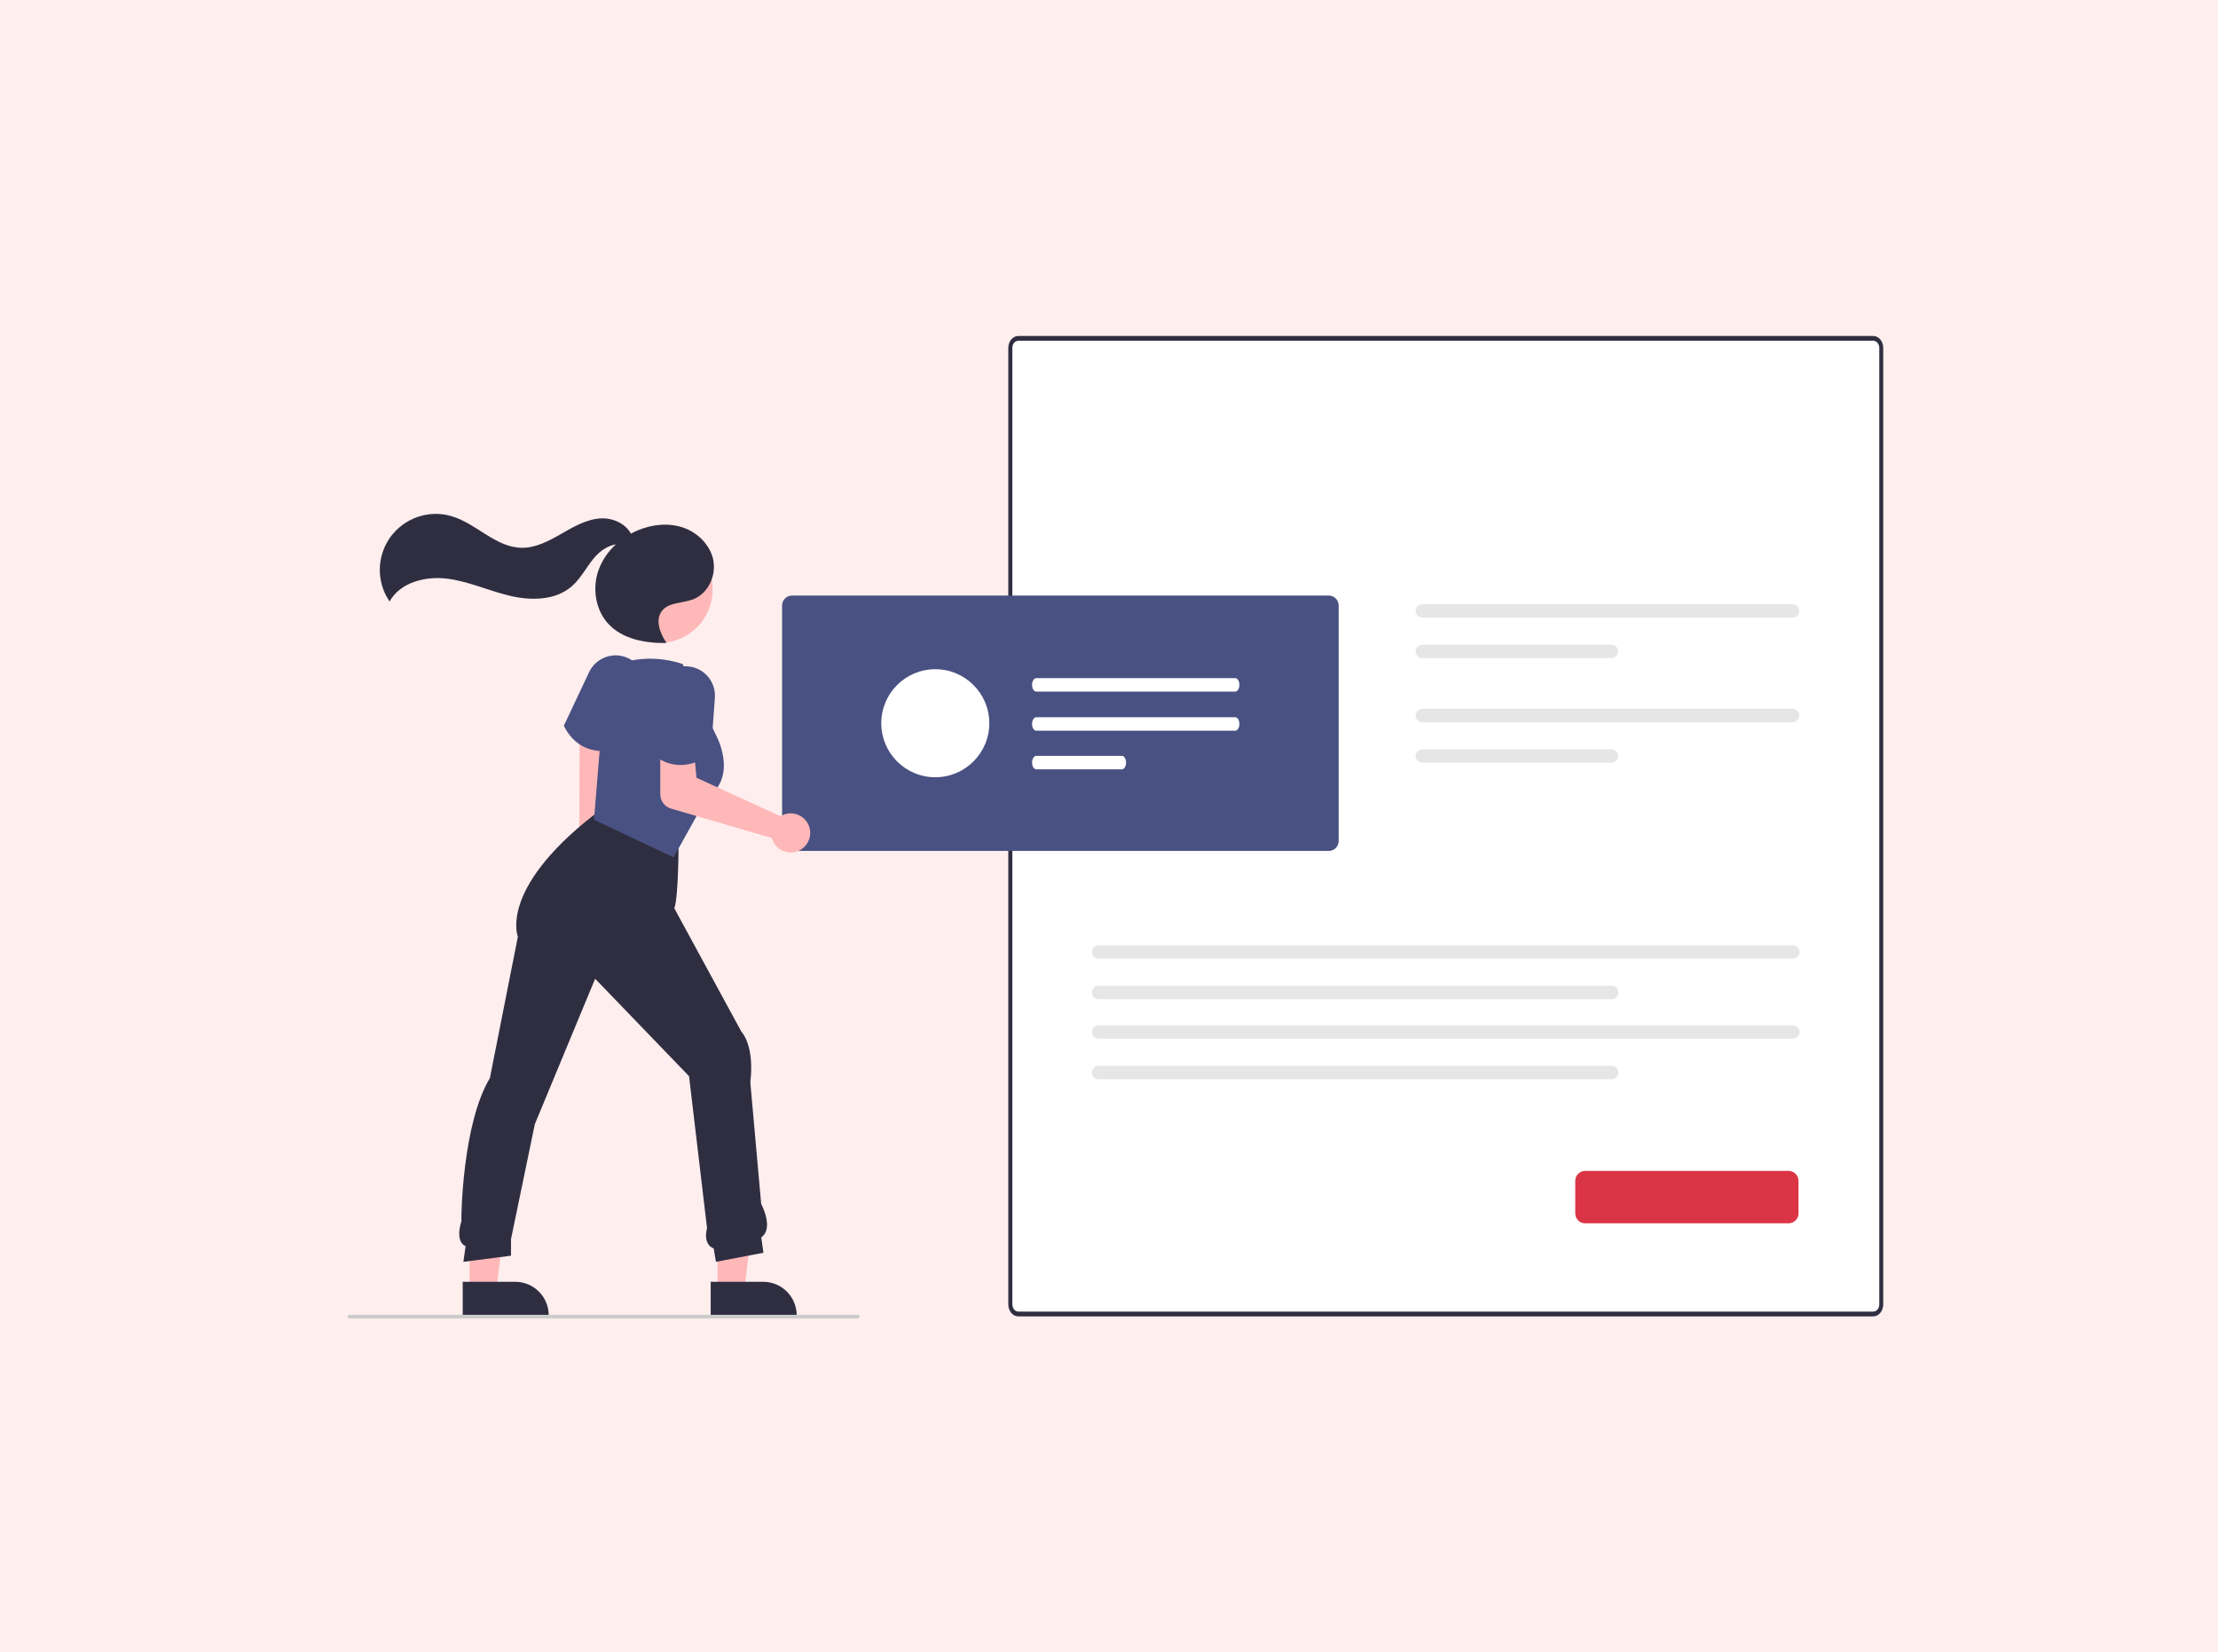 <?xml version="1.0" encoding="UTF-8"?><svg id="Layer_1" xmlns="http://www.w3.org/2000/svg" viewBox="0 0 333 248"><defs><style>.cls-1{fill:#fee;}.cls-1,.cls-2,.cls-3,.cls-4,.cls-5,.cls-6,.cls-7,.cls-8{stroke-width:0px;}.cls-2{fill:#e6e6e6;}.cls-3{fill:#db3545;}.cls-4{fill:#ccc;}.cls-5{fill:#495182;}.cls-6{fill:#fff;}.cls-7{fill:#ffb8b8;}.cls-8{fill:#2f2e41;}</style></defs><rect class="cls-1" width="333" height="248"/><rect class="cls-6" x="151.98" y="50.87" width="130.09" height="146.17"/><path id="b4c13b4e-8ef9-4732-a242-1b77a57c7078-2003" class="cls-8" d="m281.25,197.63h-128.38c-.82,0-1.49-.81-1.49-1.8V52.24c0-.99.67-1.8,1.49-1.8h128.38c.82,0,1.49.81,1.49,1.8v143.59c0,.99-.67,1.8-1.49,1.8h0ZM152.88,51.16c-.49,0-.89.48-.89,1.08v143.59c0,.59.4,1.08.89,1.08h128.38c.49,0,.89-.48.89-1.08V52.24c0-.59-.4-1.08-.89-1.08h-128.38Z"/><path id="b86923e0-dd17-408d-8c65-7675907766e6-2004" class="cls-2" d="m213.54,106.41c-.56,0-1.01.46-1.01,1.01,0,.56.45,1.01,1.01,1.01h55.58c.56,0,1.01-.46,1.01-1.01,0-.56-.45-1.01-1.01-1.01h-55.58Z"/><path id="b7c93af7-a9b3-4ec5-8b9c-228075bea008-2005" class="cls-2" d="m213.54,112.49c-.56,0-1.01.46-1.01,1.01,0,.56.45,1.01,1.01,1.01h28.38c.56,0,1.01-.46,1.01-1.01,0-.56-.45-1.01-1.01-1.01h-28.38Z"/><path id="b86923e0-dd17-408d-8c65-7675907766e6-2004-2" class="cls-2" d="m213.54,90.71c-.56,0-1.01.46-1.01,1.01,0,.56.45,1.01,1.01,1.01h55.58c.56,0,1.01-.46,1.01-1.01,0-.56-.45-1.01-1.01-1.01h-55.58Z"/><path id="b7c93af7-a9b3-4ec5-8b9c-228075bea008-2005-2" class="cls-2" d="m213.54,96.78c-.56,0-1.01.46-1.01,1.01,0,.56.45,1.01,1.01,1.01h28.38c.56,0,1.01-.46,1.01-1.01,0-.56-.45-1.01-1.01-1.01h-28.38Z"/><path id="bf6f3c94-5d99-4a3b-bad8-b2235a5a7f19-2006" class="cls-2" d="m164.95,141.91c-.56,0-1.01.46-1.01,1.01,0,.56.45,1.01,1.01,1.01h104.22c.56,0,1.01-.46,1.01-1.01,0-.56-.45-1.01-1.01-1.01h-104.22Z"/><path id="b0a6cee6-456b-42c7-b828-32d4ce813421-2007" class="cls-2" d="m164.95,147.99c-.56,0-1.01.46-1.01,1.01,0,.56.45,1.01,1.01,1.01h77.01c.56,0,1.01-.46,1.01-1.01,0-.56-.45-1.01-1.01-1.01h-77.01Z"/><path id="b1178f6f-c479-4db7-b1bf-97b40cae8cd0-2008" class="cls-2" d="m164.95,153.93c-.56,0-1.01.45-1.01,1.01s.45,1.01,1.01,1.01h104.22c.56,0,1.01-.46,1.01-1.01,0-.56-.45-1.01-1.01-1.01h-104.22Z"/><path id="ad9199b6-e18d-416a-bbd3-7817c0554bff-2009" class="cls-2" d="m164.95,160.01c-.56,0-1.01.46-1.01,1.01,0,.56.45,1.01,1.01,1.01h77.01c.56,0,1.01-.46,1.01-1.01,0-.56-.45-1.01-1.01-1.01h-77.01Z"/><path id="f7d611df-d029-4cc6-9561-be5a6829cf65-2010" class="cls-5" d="m199.49,127.75h-80.58c-.82,0-1.49-.67-1.49-1.49v-35.36c0-.82.67-1.49,1.49-1.49h80.58c.82,0,1.49.67,1.49,1.49v35.36c0,.82-.67,1.49-1.49,1.49Z"/><path id="b2be1aaf-9241-4aa1-a473-dbb8e8dcff3c-2011" class="cls-3" d="m268.53,183.66h-30.54c-.82,0-1.49-.67-1.49-1.49v-4.89c0-.82.67-1.49,1.49-1.49h30.54c.82,0,1.49.67,1.49,1.49v4.89c0,.82-.67,1.49-1.49,1.49Z"/><path class="cls-7" d="m87.53,135.28c-1.32-.98-1.7-2.82-.86-4.1.08-.13.18-.24.28-.35l.08-26.12,3.88.72.17,25.69c.88,1.03,1.06,2.52.35,3.62-.84,1.28-2.59,1.53-3.9.54Z"/><polygon class="cls-7" points="107.73 193.75 111.73 193.75 113.64 178.31 107.73 178.31 107.73 193.75"/><path class="cls-8" d="m106.71,192.44h7.88s0,0,0,0c2.77,0,5.02,2.25,5.02,5.02v.16h-12.91s0-5.19,0-5.19Z"/><polygon class="cls-7" points="70.5 193.75 74.51 193.75 76.41 178.31 70.5 178.31 70.5 193.75"/><path class="cls-8" d="m69.48,192.44h7.88s0,0,0,0c2.77,0,5.02,2.25,5.02,5.02v.16h-12.91s0-5.19,0-5.19Z"/><path class="cls-8" d="m107.49,189.44l-.34-2.01c-.34-.12-.64-.36-.83-.67-.36-.57-.42-1.37-.17-2.38l-2.7-22.81-14.1-14.63-9.05,21.82-3.58,17.27v2.49l-7.15.92.33-2.35c-.27-.12-.5-.32-.65-.58-.41-.68-.41-1.74.02-3.15l.02-.06-.02-.21c-.02-.15.09-14.25,4.28-21.24l4.2-21.22c-.11-.3-.65-2.04.34-4.98.97-2.9,3.7-7.57,11.15-13.36l.03-.02h.03c.08-.02,8.3-1.66,12.55,3.9l.03.04v.05c0,.34,0,8.34-.64,10.11l10.08,18.54c.2.21,1.96,2.24,1.33,7.6l1.63,18.24c.19.36,1.87,3.71.01,5.03l.33,2.3-7.13,1.36Z"/><path class="cls-5" d="m90.63,112.77c-1.89,0-4.41-.67-5.95-3.75l-.03-.06,3.79-8.04c1.04-2.2,3.67-3.15,5.87-2.11,2.13,1.01,3.1,3.51,2.19,5.69l-3.28,7.86-.06.02c-.82.26-1.67.4-2.54.39Z"/><path class="cls-5" d="m101.14,128.72l-11.96-5.65,1.64-20.06,3-3.66.58-.12c2.67-.57,5.44-.42,8.03.44l.06.02,4.92,10.5c.03.05,3.58,6.32-1.33,9.63l-4.95,8.9Z"/><path class="cls-7" d="m117.58,122.33c-.14.06-.28.13-.41.21l-12.6-5.77-.32-3.35-5.12-.17v5.99c0,.99.65,1.87,1.6,2.15l15.14,4.42c.42,1.56,2.03,2.49,3.6,2.07,1.56-.42,2.49-2.03,2.07-3.6-.42-1.56-2.03-2.49-3.6-2.07-.12.03-.23.07-.34.12h0Z"/><path class="cls-5" d="m102.16,114.85c-1.44,0-3.06-.5-4.61-2.05l-.05-.05,1.05-8.83c.29-2.42,2.48-4.15,4.9-3.86,2.34.28,4.05,2.35,3.88,4.7l-.62,8.5-.05.04s-1.98,1.55-4.5,1.55Z"/><circle class="cls-7" cx="98.97" cy="88.51" r="8.02"/><path class="cls-8" d="m107.13,84.26c-.4-2.31-2.26-4.23-4.47-5.02-2.21-.79-4.71-.53-6.88.37-.36.15-.71.32-1.06.51-.79-1.51-2.73-2.39-4.51-2.29-2.15.11-4.08,1.25-5.95,2.32s-3.86,2.14-6.01,2.09c-3.88-.09-6.77-3.69-10.51-4.76-4.46-1.28-9.11,1.3-10.39,5.76-.69,2.41-.27,5,1.14,7.06,1.59-2.86,5.34-3.82,8.58-3.43,3.25.39,6.27,1.81,9.45,2.57,3.18.76,6.86.73,9.33-1.42,1.4-1.22,2.22-2.96,3.43-4.36.82-.95,1.99-1.75,3.19-1.93-1.18,1.06-2.08,2.4-2.62,3.89-.96,2.73-.45,6,1.54,8.1,2.13,2.25,5.49,2.85,8.58,2.81l.06-.07c-.95-1.42-1.7-3.39-.65-4.74,1.03-1.33,3.07-1.14,4.65-1.73,2.2-.82,3.48-3.41,3.08-5.72Z"/><path class="cls-4" d="m128.78,197.95H52.47c-.15,0-.28-.13-.28-.28s.13-.28.28-.28h76.31c.15,0,.28.13.28.28s-.13.28-.28.28Z"/><path id="e2582065-92bf-48dc-a28d-04f42179e35f-2012" class="cls-6" d="m155.58,101.81c-.35,0-.63.46-.63,1.01,0,.56.28,1.01.63,1.01h29.87c.35,0,.63-.46.63-1.01,0-.56-.28-1.01-.63-1.01h-29.87Z"/><path id="bb678cb9-7d76-4fbb-a84c-c380d6521528-2013" class="cls-6" d="m155.58,107.68c-.35,0-.63.46-.63,1.01,0,.56.28,1.01.63,1.01h29.87c.35,0,.63-.46.63-1.01,0-.56-.28-1.01-.63-1.01h-29.87Z"/><path id="a9697f3a-b5f3-4f74-8277-57e15506e4dd-2014" class="cls-6" d="m155.58,113.48c-.35,0-.63.46-.63,1.01,0,.56.28,1.01.63,1.01h12.85c.35,0,.63-.46.63-1.01,0-.56-.28-1.01-.63-1.01h-12.85Z"/><circle class="cls-6" cx="140.42" cy="108.58" r="8.11"/></svg>